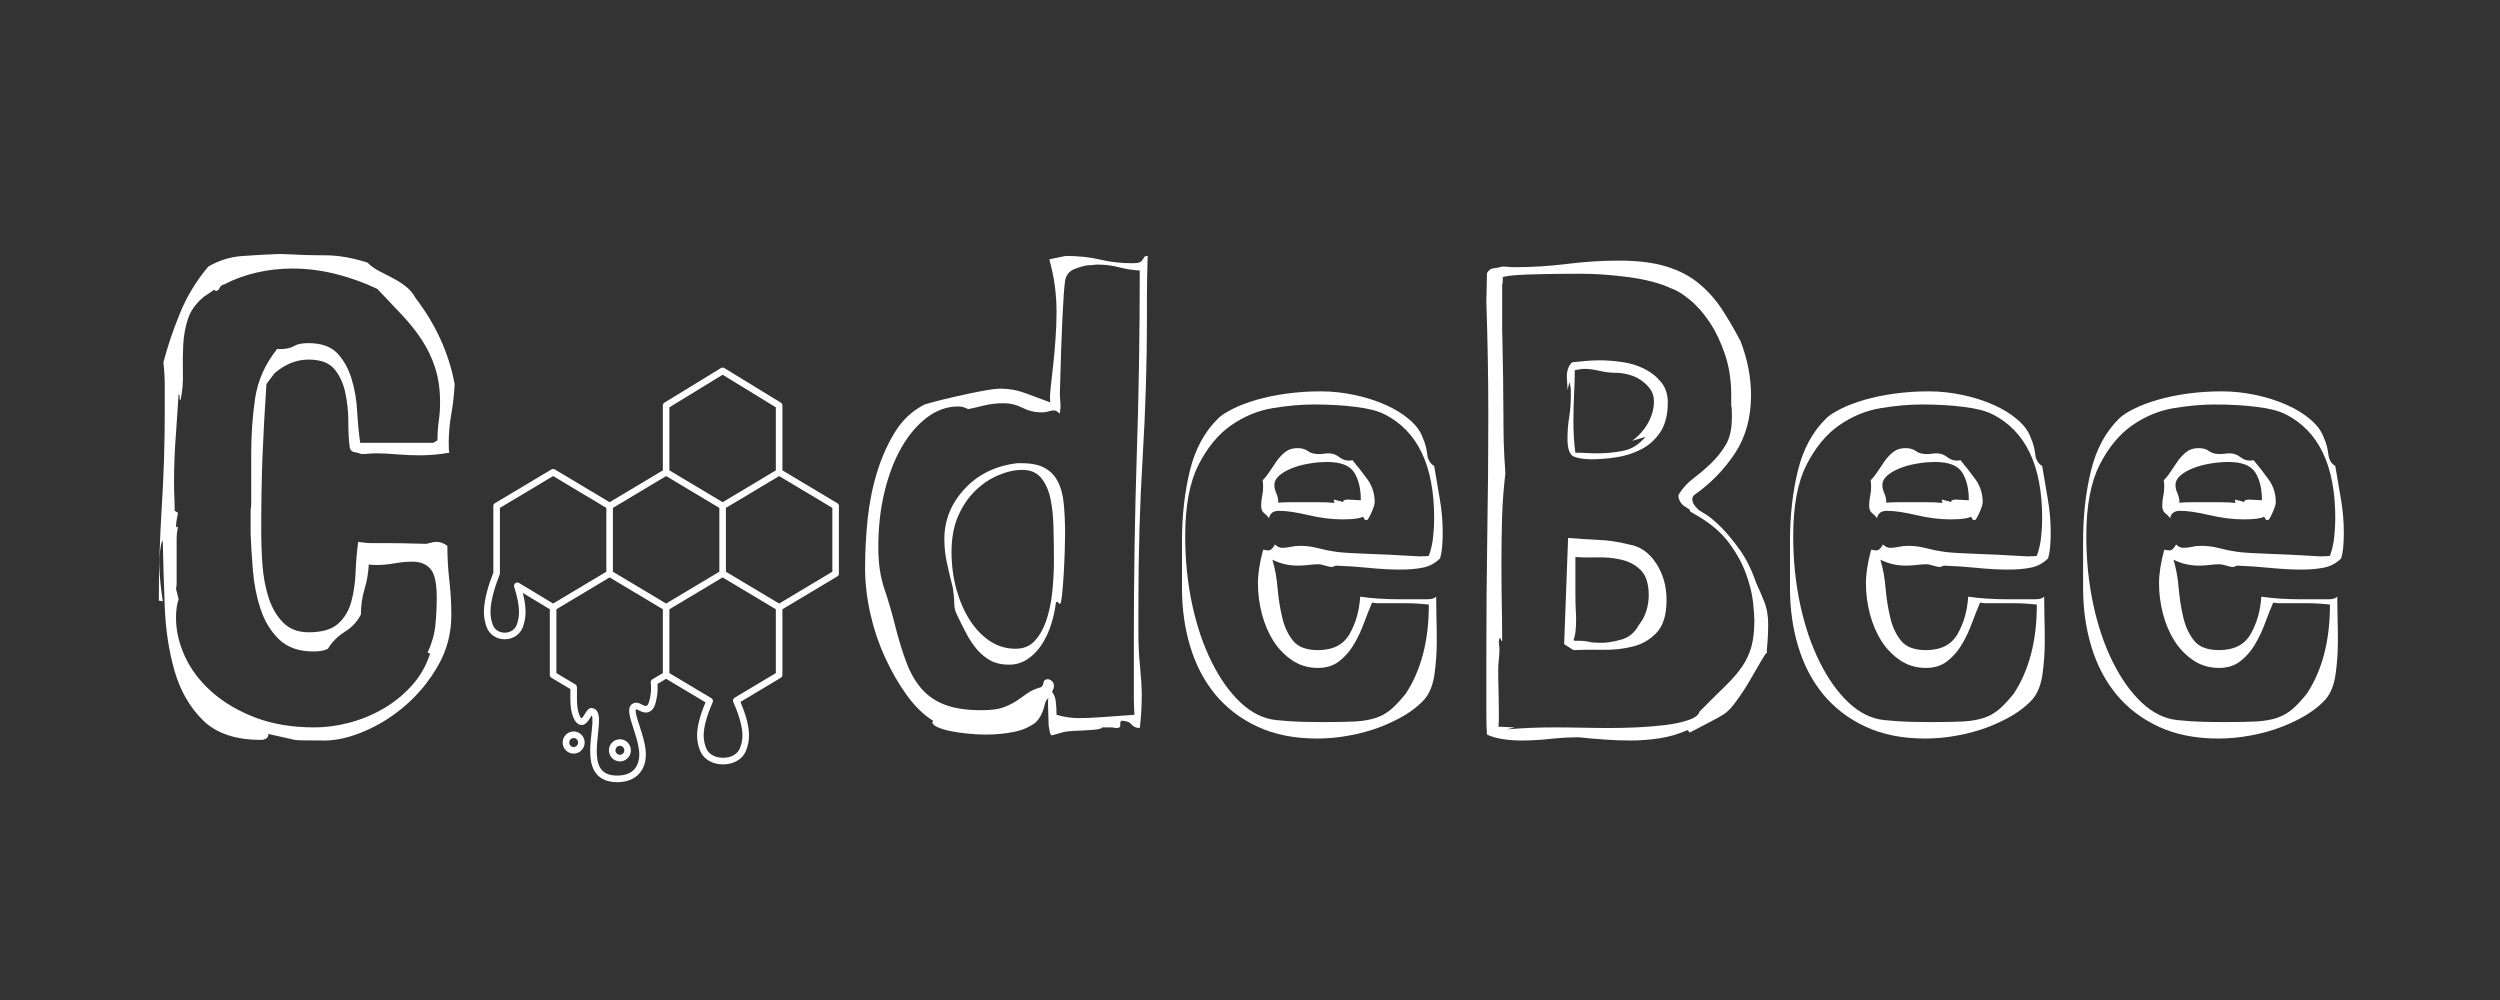 <svg xmlns="http://www.w3.org/2000/svg" xmlns:xlink="http://www.w3.org/1999/xlink" width="500" zoomAndPan="magnify" viewBox="0 0 375 150" height="200" preserveAspectRatio="xMidYMid meet" version="1.0"><rect x="0" y="0" width="375" height="150" fill="#333333" stroke="none"/><defs><g/><clipPath id="3ed92680c0"><path d="M 72.59 55.109 L 125.84 55.109 L 125.84 117.359 L 72.59 117.359 Z M 72.59 55.109 " clip-rule="nonzero"/></clipPath></defs><g fill="#ffffff" fill-opacity="1"><g transform="translate(21.152, 109.5)"><g><path d="M 20 -53.484 C 21.582 -54.867 23.301 -55.562 25.156 -55.562 C 26.938 -55.562 28.223 -55.082 29.016 -54.125 C 29.805 -53.164 30.348 -51.992 30.641 -50.609 C 30.941 -49.223 31.094 -47.785 31.094 -46.297 C 31.094 -44.805 31.16 -43.535 31.297 -42.484 C 31.359 -42.023 31.586 -41.758 31.984 -41.688 C 32.379 -41.625 32.742 -41.523 33.078 -41.391 C 33.41 -41.391 33.754 -41.406 34.109 -41.438 C 34.473 -41.477 34.82 -41.5 35.156 -41.5 C 36.281 -41.5 37.383 -41.445 38.469 -41.344 C 39.562 -41.25 40.672 -41.203 41.797 -41.203 C 42.516 -41.203 43.238 -41.234 43.969 -41.297 C 44.695 -41.359 45.457 -41.457 46.25 -41.594 C 46.188 -41.727 46.156 -42.191 46.156 -42.984 C 46.156 -44.492 46.285 -45.973 46.547 -47.422 C 46.805 -48.879 46.973 -50.367 47.047 -51.891 C 46.18 -56.516 44.234 -60.805 41.203 -64.766 C 40.805 -65.492 40.305 -66.086 39.703 -66.547 C 39.109 -67.016 38.461 -67.426 37.766 -67.781 C 37.078 -68.145 36.406 -68.492 35.75 -68.828 C 35.094 -69.16 34.5 -69.586 33.969 -70.109 C 31.719 -70.836 29.602 -71.203 27.625 -71.203 C 25.645 -71.203 23.398 -71.27 20.891 -71.406 C 18.848 -71.332 16.938 -71.227 15.156 -71.094 C 13.375 -70.969 11.688 -70.441 10.094 -69.516 C 8.312 -67.398 6.91 -65.102 5.891 -62.625 C 4.867 -60.156 4.023 -57.664 3.359 -55.156 C 3.43 -54.5 3.484 -53.875 3.516 -53.281 C 3.547 -52.688 3.562 -52.055 3.562 -51.391 L 3.562 -47.641 C 3.562 -42.879 3.41 -38.125 3.109 -33.375 C 2.816 -28.625 2.672 -23.969 2.672 -19.406 L 3.266 -19.312 C 3.129 -20.238 3.008 -21.176 2.906 -22.125 C 2.812 -23.082 2.766 -24.023 2.766 -24.953 C 2.766 -26.41 2.898 -27.566 3.172 -28.422 L 3.266 -28.219 C 3.328 -25.188 3.426 -21.938 3.562 -18.469 C 3.695 -15 4.191 -11.781 5.047 -8.812 C 5.91 -5.844 7.332 -3.383 9.312 -1.438 C 11.289 0.508 14.195 1.484 18.031 1.484 C 18.289 1.484 18.535 1.414 18.766 1.281 C 18.992 1.156 19.109 0.926 19.109 0.594 L 23.078 1.484 C 23.273 1.547 24.758 1.578 27.531 1.578 C 29.375 1.578 31.398 1.098 33.609 0.141 C 35.828 -0.805 37.895 -2.125 39.812 -3.812 C 41.727 -5.5 43.328 -7.477 44.609 -9.75 C 45.898 -12.031 46.547 -14.523 46.547 -17.234 C 46.547 -18.953 46.445 -20.688 46.25 -22.438 C 46.051 -24.188 45.953 -25.914 45.953 -27.625 C 45.422 -28.02 44.891 -28.219 44.359 -28.219 C 44.098 -28.219 43.852 -28.188 43.625 -28.125 C 43.395 -28.062 43.113 -27.992 42.781 -27.922 C 40.27 -27.992 38.422 -28.031 37.234 -28.031 C 36.047 -28.031 35.203 -28.031 34.703 -28.031 C 34.211 -28.031 33.867 -28.047 33.672 -28.078 C 33.473 -28.109 33.109 -28.156 32.578 -28.219 C 32.379 -26.77 32.25 -25.254 32.188 -23.672 C 32.125 -22.086 31.91 -20.617 31.547 -19.266 C 31.18 -17.91 30.52 -16.801 29.562 -15.938 C 28.602 -15.082 27.133 -14.656 25.156 -14.656 C 23.57 -14.656 22.301 -15.133 21.344 -16.094 C 20.383 -17.051 19.656 -18.285 19.156 -19.797 C 18.664 -21.316 18.352 -22.969 18.219 -24.75 C 18.094 -26.539 18.031 -28.289 18.031 -30 C 18.031 -33.969 18.094 -37.617 18.219 -40.953 C 18.352 -44.285 18.551 -47.93 18.812 -51.891 Z M 16.438 -29.516 C 16.5 -27.859 16.613 -26.004 16.781 -23.953 C 16.945 -21.91 17.328 -19.984 17.922 -18.172 C 18.516 -16.359 19.438 -14.836 20.688 -13.609 C 21.945 -12.391 23.664 -11.781 25.844 -11.781 C 26.832 -11.781 27.562 -11.914 28.031 -12.188 C 28.688 -13.238 29.539 -14.094 30.594 -14.75 C 31.656 -15.414 32.453 -16.273 32.984 -17.328 C 32.984 -18.648 33.16 -19.906 33.516 -21.094 C 33.879 -22.281 34.098 -23.535 34.172 -24.859 C 34.297 -24.785 34.691 -24.75 35.359 -24.75 C 36.211 -24.75 37.102 -24.832 38.031 -25 C 38.957 -25.164 39.848 -25.25 40.703 -25.25 C 41.891 -25.25 42.797 -24.883 43.422 -24.156 C 44.047 -23.438 44.359 -22.02 44.359 -19.906 C 44.359 -18.457 44.289 -17.07 44.156 -15.75 C 44.031 -14.426 43.641 -13.039 42.984 -11.594 L 43.375 -11.484 C 42.781 -9.641 41.852 -8.023 40.594 -6.641 C 39.344 -5.254 37.91 -4.098 36.297 -3.172 C 34.68 -2.242 32.977 -1.547 31.188 -1.078 C 29.406 -0.617 27.691 -0.391 26.047 -0.391 C 22.68 -0.391 19.707 -0.883 17.125 -1.875 C 14.551 -2.863 12.375 -4.148 10.594 -5.734 C 8.812 -7.328 7.473 -9.098 6.578 -11.047 C 5.691 -12.992 5.25 -14.922 5.25 -16.828 C 5.25 -17.953 5.379 -18.879 5.641 -19.609 L 5.25 -21.188 C 5.312 -21.457 5.344 -21.723 5.344 -21.984 C 5.344 -22.242 5.344 -22.508 5.344 -22.781 L 5.344 -28.625 C 5.344 -28.945 5.359 -29.254 5.391 -29.547 C 5.43 -29.848 5.484 -30.164 5.547 -30.5 L 5.344 -30.406 C 5.281 -30.406 5.25 -30.504 5.25 -30.703 C 5.25 -30.961 5.348 -31.586 5.547 -32.578 L 5.047 -32.875 C 5.047 -33.602 5.031 -34.312 5 -35 C 4.969 -35.695 4.953 -36.41 4.953 -37.141 C 4.953 -39.578 5.051 -42.051 5.25 -44.562 L 5.641 -50.406 C 5.773 -50.207 5.828 -50.008 5.797 -49.812 C 5.766 -49.613 5.812 -49.516 5.938 -49.516 C 6.207 -50.766 6.32 -52.098 6.281 -53.516 C 6.25 -54.941 6.266 -56.348 6.328 -57.734 C 6.398 -59.117 6.633 -60.422 7.031 -61.641 C 7.426 -62.867 8.219 -63.977 9.406 -64.969 L 11 -66.047 L 11.188 -65.859 C 11.457 -65.859 11.656 -66.004 11.781 -66.297 C 11.914 -66.598 12.148 -66.781 12.484 -66.844 C 13.992 -67.633 15.625 -68.227 17.375 -68.625 C 19.125 -69.02 20.891 -69.219 22.672 -69.219 C 24.922 -69.219 27.133 -68.938 29.312 -68.375 C 31.488 -67.82 33.535 -67.082 35.453 -66.156 C 36.703 -64.832 37.906 -63.562 39.062 -62.344 C 40.219 -61.125 41.223 -59.867 42.078 -58.578 C 42.941 -57.285 43.617 -55.879 44.109 -54.359 C 44.609 -52.848 44.859 -51.102 44.859 -49.125 C 44.859 -48.133 44.789 -47.191 44.656 -46.297 C 44.531 -45.398 44.469 -44.457 44.469 -43.469 L 43.875 -43.078 L 32.875 -43.078 C 32.676 -44.461 32.523 -46.031 32.422 -47.781 C 32.328 -49.531 32.047 -51.164 31.578 -52.688 C 31.117 -54.207 30.41 -55.477 29.453 -56.5 C 28.504 -57.52 27.039 -58.031 25.062 -58.031 C 24.133 -58.031 23.422 -57.879 22.922 -57.578 C 22.43 -57.285 21.754 -57.141 20.891 -57.141 L 20.406 -57.141 C 18.625 -54.898 17.531 -52.457 17.125 -49.812 C 16.727 -47.164 16.531 -44.359 16.531 -41.391 L 16.531 -35.062 C 16.531 -34.727 16.531 -34.379 16.531 -34.016 C 16.531 -33.648 16.5 -33.305 16.438 -32.984 Z M 16.438 -29.516 "/></g></g></g><g fill="#ffffff" fill-opacity="1"><g transform="translate(69.469, 109.5)"><g/></g></g><g fill="#ffffff" fill-opacity="1"><g transform="translate(89.273, 109.5)"><g/></g></g><g fill="#ffffff" fill-opacity="1"><g transform="translate(109.078, 109.5)"><g/></g></g><g fill="#ffffff" fill-opacity="1"><g transform="translate(128.871, 109.5)"><g><path d="M 43.281 -71.109 C 43.008 -71.109 42.844 -71.055 42.781 -70.953 C 42.719 -70.859 42.633 -70.727 42.531 -70.562 C 42.438 -70.395 42.289 -70.258 42.094 -70.156 C 41.895 -70.062 41.531 -70.016 41 -70.016 C 39.281 -70.016 37.66 -70.195 36.141 -70.562 C 34.629 -70.926 32.914 -71.109 31 -71.109 L 28.516 -70.609 C 29.242 -68.098 29.609 -65.457 29.609 -62.688 C 29.609 -61.363 29.555 -60.008 29.453 -58.625 C 29.359 -57.238 29.242 -55.953 29.109 -54.766 C 28.984 -53.578 28.867 -52.551 28.766 -51.688 C 28.672 -50.832 28.625 -50.238 28.625 -49.906 C 28.625 -49.445 28.656 -49.188 28.719 -49.125 C 27.469 -49.582 26.227 -50.039 25 -50.5 C 23.781 -50.969 22.508 -51.203 21.188 -51.203 C 20.594 -51.203 19.664 -51.082 18.406 -50.844 C 17.156 -50.613 15.883 -50.348 14.594 -50.047 C 13.312 -49.754 12.176 -49.477 11.188 -49.219 C 10.195 -48.957 9.672 -48.789 9.609 -48.719 C 7.891 -47.801 6.484 -46.469 5.391 -44.719 C 4.305 -42.969 3.414 -40.984 2.719 -38.766 C 2.031 -36.555 1.551 -34.195 1.281 -31.688 C 1.02 -29.176 0.891 -26.734 0.891 -24.359 C 0.891 -22.117 1.148 -19.828 1.672 -17.484 C 2.203 -15.141 2.945 -12.926 3.906 -10.844 C 4.863 -8.758 5.953 -6.875 7.172 -5.188 C 8.398 -3.508 9.707 -2.242 11.094 -1.391 C 11.031 -1.316 11 -1.219 11 -1.094 C 11 -0.895 11.242 -0.676 11.734 -0.438 C 12.234 -0.207 12.859 -0.016 13.609 0.141 C 14.367 0.305 15.227 0.438 16.188 0.531 C 17.145 0.633 18.086 0.688 19.016 0.688 C 20.461 0.688 21.848 0.555 23.172 0.297 C 24.492 0.035 25.617 -0.457 26.547 -1.188 C 26.941 -1.645 27.219 -2.055 27.375 -2.422 C 27.539 -2.785 27.656 -3.098 27.719 -3.359 C 27.789 -3.629 27.859 -3.879 27.922 -4.109 C 27.992 -4.336 28.16 -4.586 28.422 -4.859 C 28.359 -4.785 28.328 -4.488 28.328 -3.969 L 28.422 -0.688 C 28.484 -0.289 28.547 0.051 28.609 0.344 C 28.68 0.645 28.785 0.797 28.922 0.797 C 28.984 0.797 29.578 0.629 30.703 0.297 C 30.961 0.234 31.422 0.18 32.078 0.141 C 32.742 0.109 33.391 0.078 34.016 0.047 C 34.641 0.016 35.195 -0.031 35.688 -0.094 C 36.188 -0.164 36.438 -0.266 36.438 -0.391 L 37.828 -0.391 C 37.961 -0.391 38.094 -0.375 38.219 -0.344 C 38.352 -0.312 38.488 -0.297 38.625 -0.297 C 39.02 -0.297 39.203 -0.441 39.172 -0.734 C 39.141 -1.035 39.188 -1.254 39.312 -1.391 C 40.039 -1.391 40.551 -1.207 40.844 -0.844 C 41.145 -0.477 41.562 -0.297 42.094 -0.297 C 42.289 -1.879 42.391 -3.531 42.391 -5.25 C 42.391 -6.375 42.305 -7.773 42.141 -9.453 C 41.973 -11.141 41.891 -12.773 41.891 -14.359 L 41.891 -19.016 C 41.891 -26.609 42.102 -33.922 42.531 -40.953 C 42.957 -47.984 43.172 -55 43.172 -62 C 43.172 -62.719 43.172 -63.836 43.172 -65.359 C 43.172 -66.879 43.207 -68.797 43.281 -71.109 Z M 41.297 -2.281 C 39.242 -2.145 37.57 -2.023 36.281 -1.922 C 35 -1.828 33.898 -1.781 32.984 -1.781 C 31.859 -1.781 30.734 -1.945 29.609 -2.281 C 29.609 -3 29.57 -3.656 29.5 -4.25 C 29.438 -4.852 29.242 -5.352 28.922 -5.75 C 29.117 -6.008 29.219 -6.305 29.219 -6.641 C 29.219 -7.098 28.953 -7.426 28.422 -7.625 C 27.961 -7.625 27.711 -7.473 27.672 -7.172 C 27.641 -6.879 27.523 -6.633 27.328 -6.438 C 26.41 -6.176 25.688 -5.848 25.156 -5.453 C 24.625 -5.055 24.078 -4.676 23.516 -4.312 C 22.953 -3.945 22.289 -3.629 21.531 -3.359 C 20.781 -3.098 19.711 -2.969 18.328 -2.969 C 16.141 -2.969 14.336 -3.234 12.922 -3.766 C 11.504 -4.297 10.332 -5.086 9.406 -6.141 C 8.477 -7.191 7.719 -8.492 7.125 -10.047 C 6.531 -11.598 5.973 -13.398 5.453 -15.453 C 4.922 -17.566 4.359 -19.492 3.766 -21.234 C 3.172 -22.984 2.875 -25.051 2.875 -27.438 C 2.875 -30.406 3.188 -33.176 3.812 -35.75 C 4.438 -38.32 5.289 -40.547 6.375 -42.422 C 7.469 -44.305 8.738 -45.797 10.188 -46.891 C 11.645 -47.984 13.203 -48.531 14.859 -48.531 C 15.379 -48.531 15.875 -48.395 16.344 -48.125 C 17 -48.258 17.789 -48.441 18.719 -48.672 C 19.645 -48.898 20.633 -49.016 21.688 -49.016 C 22.676 -49.016 23.613 -48.785 24.5 -48.328 C 25.395 -47.867 26.336 -47.641 27.328 -47.641 C 27.723 -47.641 28.066 -47.688 28.359 -47.781 C 28.66 -47.883 28.945 -47.938 29.219 -47.938 C 29.477 -47.938 29.773 -47.77 30.109 -47.438 C 30.109 -47.57 30.125 -47.738 30.156 -47.938 C 30.188 -48.133 30.203 -48.332 30.203 -48.531 C 30.203 -48.852 30.188 -49.18 30.156 -49.516 C 30.125 -49.848 30.109 -50.176 30.109 -50.5 C 30.234 -55.32 30.363 -59.133 30.5 -61.938 C 30.633 -64.75 30.766 -66.551 30.891 -67.344 C 31.023 -68.27 31.555 -68.895 32.484 -69.219 C 33.41 -69.551 34.07 -69.719 34.469 -69.719 L 34.562 -69.719 C 34.758 -69.719 34.957 -69.734 35.156 -69.766 C 35.352 -69.797 35.551 -69.812 35.75 -69.812 C 36.875 -69.812 37.93 -69.68 38.922 -69.422 C 39.91 -69.16 40.969 -68.992 42.094 -68.922 C 42.094 -59.422 41.941 -50.16 41.641 -41.141 C 41.348 -32.129 41.203 -22.875 41.203 -13.375 L 41.203 -7.828 C 41.203 -6.898 41.203 -5.973 41.203 -5.047 C 41.203 -4.129 41.234 -3.207 41.297 -2.281 Z M 23.672 -40.016 C 20.43 -39.617 17.805 -38.328 15.797 -36.141 C 13.785 -33.961 12.781 -31.457 12.781 -28.625 C 12.781 -27.438 12.91 -26.242 13.172 -25.047 C 13.43 -23.859 13.727 -22.609 14.062 -21.297 C 14.195 -20.367 14.266 -19.594 14.266 -18.969 C 14.266 -18.344 14.426 -17.727 14.75 -17.125 C 15.219 -16.133 15.68 -15.211 16.141 -14.359 C 16.598 -13.504 17.125 -12.727 17.719 -12.031 C 18.32 -11.344 19 -10.797 19.75 -10.391 C 20.508 -9.992 21.422 -9.797 22.484 -9.797 C 23.473 -9.797 24.379 -10.062 25.203 -10.594 C 26.023 -11.125 26.734 -11.832 27.328 -12.719 C 27.922 -13.613 28.398 -14.617 28.766 -15.734 C 29.129 -16.859 29.379 -17.984 29.516 -19.109 C 29.516 -19.18 29.578 -19.219 29.703 -19.219 C 29.773 -19.219 29.844 -19.164 29.906 -19.062 C 29.969 -18.969 30.035 -18.922 30.109 -18.922 C 30.234 -18.922 30.344 -19.379 30.438 -20.297 C 30.539 -21.223 30.625 -22.281 30.688 -23.469 C 30.758 -24.656 30.812 -25.828 30.844 -26.984 C 30.875 -28.141 30.891 -28.984 30.891 -29.516 C 30.891 -31.16 30.82 -32.645 30.688 -33.969 C 30.562 -35.289 30.266 -36.395 29.797 -37.281 C 29.336 -38.176 28.68 -38.852 27.828 -39.312 C 26.973 -39.781 25.848 -40.016 24.453 -40.016 Z M 29.219 -25.453 C 29.219 -23.867 29.133 -22.285 28.969 -20.703 C 28.801 -19.117 28.504 -17.695 28.078 -16.438 C 27.648 -15.188 27.07 -14.164 26.344 -13.375 C 25.613 -12.582 24.656 -12.188 23.469 -12.188 C 22.082 -12.188 20.812 -12.562 19.656 -13.312 C 18.5 -14.07 17.488 -15.113 16.625 -16.438 C 15.77 -17.758 15.094 -19.312 14.594 -21.094 C 14.102 -22.875 13.859 -24.754 13.859 -26.734 C 13.859 -28.785 14.188 -30.566 14.844 -32.078 C 15.508 -33.598 16.367 -34.867 17.422 -35.891 C 18.484 -36.922 19.641 -37.695 20.891 -38.219 C 22.148 -38.75 23.336 -39.016 24.453 -39.016 C 25.711 -39.016 26.672 -38.602 27.328 -37.781 C 27.992 -36.957 28.457 -35.898 28.719 -34.609 C 28.977 -33.328 29.125 -31.875 29.156 -30.25 C 29.195 -28.633 29.219 -27.035 29.219 -25.453 Z M 29.219 -25.453 "/></g></g></g><g fill="#ffffff" fill-opacity="1"><g transform="translate(174.719, 109.5)"><g><path d="M 25.656 -24.656 C 27.363 -24.594 29.039 -24.477 30.688 -24.312 C 32.344 -24.145 33.898 -24.062 35.359 -24.062 C 36.609 -24.062 37.727 -24.16 38.719 -24.359 C 39.707 -24.555 40.566 -25.02 41.297 -25.75 C 41.555 -26.602 41.688 -27.891 41.688 -29.609 C 41.688 -31.328 41.535 -33.039 41.234 -34.75 C 40.941 -36.469 40.664 -38.086 40.406 -39.609 C 39.812 -39.941 39.461 -40.535 39.359 -41.391 C 39.266 -42.254 39.051 -43.047 38.719 -43.766 C 38.383 -44.754 37.723 -45.676 36.734 -46.531 C 35.742 -47.395 34.539 -48.141 33.125 -48.766 C 31.707 -49.398 30.156 -49.895 28.469 -50.25 C 26.789 -50.613 25.094 -50.797 23.375 -50.797 C 21.594 -50.797 19.875 -50.68 18.219 -50.453 C 16.57 -50.223 15.07 -49.91 13.719 -49.516 C 12.363 -49.117 11.191 -48.672 10.203 -48.172 C 9.211 -47.68 8.484 -47.207 8.016 -46.75 C 5.973 -44.758 4.555 -42.145 3.766 -38.906 C 2.973 -35.676 2.578 -32.148 2.578 -28.328 L 2.578 -21.297 C 2.578 -18.191 2.988 -15.27 3.812 -12.531 C 4.633 -9.789 5.883 -7.395 7.562 -5.344 C 9.25 -3.301 11.363 -1.688 13.906 -0.5 C 16.457 0.688 19.445 1.281 22.875 1.281 C 24.457 1.281 26.055 1.129 27.672 0.828 C 29.297 0.535 30.832 0.113 32.281 -0.438 C 33.738 -1 35.023 -1.625 36.141 -2.312 C 37.266 -3.008 38.191 -3.758 38.922 -4.562 C 39.711 -5.477 40.223 -6.742 40.453 -8.359 C 40.68 -9.984 40.797 -11.656 40.797 -13.375 C 40.797 -14.488 40.781 -15.625 40.75 -16.781 C 40.719 -17.938 40.703 -19.008 40.703 -20 C 40.441 -19.738 40.016 -19.609 39.422 -19.609 C 39.086 -19.609 38.539 -19.609 37.781 -19.609 C 37.02 -19.609 36.16 -19.609 35.203 -19.609 C 34.242 -19.609 33.234 -19.641 32.172 -19.703 C 31.117 -19.773 30.164 -19.875 29.312 -20 C 29.176 -17.883 28.645 -16.02 27.719 -14.406 C 26.801 -12.789 25.219 -11.984 22.969 -11.984 C 21.258 -11.984 20.023 -12.441 19.266 -13.359 C 18.504 -14.285 17.957 -15.441 17.625 -16.828 C 17.289 -18.223 17.055 -19.691 16.922 -21.234 C 16.797 -22.785 16.535 -24.223 16.141 -25.547 C 16.797 -25.223 17.438 -24.992 18.062 -24.859 C 18.695 -24.723 19.312 -24.656 19.906 -24.656 C 20.438 -24.656 20.961 -24.688 21.484 -24.75 C 22.016 -24.82 22.508 -24.859 22.969 -24.859 C 23.301 -24.859 23.664 -24.789 24.062 -24.656 C 24.457 -24.52 24.82 -24.453 25.156 -24.453 Z M 16.531 -27.828 C 16.207 -27.234 15.879 -26.938 15.547 -26.938 C 15.41 -26.938 15.273 -26.953 15.141 -26.984 C 15.016 -27.016 14.883 -27.031 14.75 -27.031 C 14.227 -25.113 13.969 -23.43 13.969 -21.984 C 13.969 -20.461 14.164 -18.941 14.562 -17.422 C 14.957 -15.91 15.531 -14.562 16.281 -13.375 C 17.039 -12.188 17.984 -11.211 19.109 -10.453 C 20.234 -9.691 21.52 -9.312 22.969 -9.312 C 24.227 -9.312 25.285 -9.641 26.141 -10.297 C 27.004 -10.961 27.734 -11.789 28.328 -12.781 C 28.922 -13.77 29.43 -14.844 29.859 -16 C 30.285 -17.156 30.695 -18.191 31.094 -19.109 C 31.426 -19.047 31.707 -19.016 31.938 -19.016 C 32.164 -19.016 32.414 -19.016 32.688 -19.016 L 36.25 -19.016 C 36.77 -19.016 37.297 -19 37.828 -18.969 C 38.359 -18.938 38.953 -18.883 39.609 -18.812 C 39.609 -13.406 38.453 -8.953 36.141 -5.453 C 35.348 -4.461 34.625 -3.688 33.969 -3.125 C 33.312 -2.562 32.551 -2.129 31.688 -1.828 C 30.832 -1.535 29.789 -1.352 28.562 -1.281 C 27.344 -1.219 25.773 -1.188 23.859 -1.188 C 22.742 -1.188 21.609 -1.203 20.453 -1.234 C 19.297 -1.266 18.055 -1.348 16.734 -1.484 C 14.816 -1.68 13.031 -2.555 11.375 -4.109 C 9.727 -5.66 8.281 -7.691 7.031 -10.203 C 5.781 -12.711 4.805 -15.582 4.109 -18.812 C 3.41 -22.051 3.062 -25.484 3.062 -29.109 C 3.062 -33.598 3.723 -37.145 5.047 -39.75 C 6.367 -42.363 8.004 -44.348 9.953 -45.703 C 11.898 -47.055 13.977 -47.914 16.188 -48.281 C 18.406 -48.645 20.438 -48.828 22.281 -48.828 C 24.594 -48.828 26.703 -48.707 28.609 -48.469 C 30.523 -48.238 31.984 -47.863 32.984 -47.344 C 37.93 -44.832 40.406 -39.645 40.406 -31.781 C 40.406 -30.863 40.352 -29.926 40.25 -28.969 C 40.156 -28.008 39.941 -27.066 39.609 -26.141 C 39.41 -26.078 38.914 -26.047 38.125 -26.047 C 34.895 -26.242 32.238 -26.375 30.156 -26.438 C 28.07 -26.508 26.57 -26.609 25.656 -26.734 C 24.727 -26.867 23.832 -27.051 22.969 -27.281 C 22.113 -27.508 21.223 -27.625 20.297 -27.625 C 19.773 -27.625 19.297 -27.57 18.859 -27.469 C 18.43 -27.375 18.02 -27.328 17.625 -27.328 C 17.227 -27.328 16.863 -27.492 16.531 -27.828 Z M 29.703 -31.984 C 29.836 -31.848 29.922 -31.727 29.953 -31.625 C 29.984 -31.531 30.098 -31.484 30.297 -31.484 C 30.43 -31.484 30.66 -31.848 30.984 -32.578 C 31.316 -33.305 31.484 -33.836 31.484 -34.172 C 31.484 -35.484 31.102 -36.648 30.344 -37.672 C 29.594 -38.703 28.852 -39.645 28.125 -40.5 C 28.062 -40.438 27.895 -40.406 27.625 -40.406 C 27.102 -40.406 26.609 -40.586 26.141 -40.953 C 25.68 -41.316 25.156 -41.5 24.562 -41.5 C 24.289 -41.5 24.039 -41.477 23.812 -41.438 C 23.582 -41.406 23.336 -41.391 23.078 -41.391 C 22.41 -41.391 21.879 -41.535 21.484 -41.828 C 21.086 -42.129 20.562 -42.281 19.906 -42.281 C 19.176 -42.281 18.578 -42.098 18.109 -41.734 C 17.648 -41.379 17.223 -40.938 16.828 -40.406 L 15.75 -38.812 C 15.414 -38.289 15.051 -37.832 14.656 -37.438 C 14.719 -37.363 14.75 -37.031 14.75 -36.438 C 14.75 -35.977 14.695 -35.516 14.594 -35.047 C 14.5 -34.586 14.453 -34.129 14.453 -33.672 C 14.453 -33.141 14.598 -32.758 14.891 -32.531 C 15.191 -32.301 15.441 -32.051 15.641 -31.781 C 15.773 -32.508 16.27 -32.875 17.125 -32.875 C 18.25 -32.875 19.719 -32.66 21.531 -32.234 C 23.352 -31.805 25.055 -31.594 26.641 -31.594 C 28.223 -31.594 29.242 -31.723 29.703 -31.984 Z M 17.031 -34.062 C 17.031 -34.594 16.93 -35.07 16.734 -35.5 C 16.535 -35.926 16.438 -36.336 16.438 -36.734 C 16.438 -37.266 16.68 -37.742 17.172 -38.172 C 17.672 -38.598 18.301 -38.961 19.062 -39.266 C 19.82 -39.566 20.66 -39.797 21.578 -39.953 C 22.504 -40.117 23.43 -40.203 24.359 -40.203 C 26.41 -40.203 27.766 -39.672 28.422 -38.609 C 29.078 -37.555 29.406 -36.176 29.406 -34.469 C 29.082 -34.469 28.738 -34.484 28.375 -34.516 C 28.008 -34.547 27.695 -34.562 27.438 -34.562 C 26.969 -34.562 26.734 -34.43 26.734 -34.172 C 26.672 -34.234 26.211 -34.363 25.359 -34.562 L 25.359 -34.359 C 25.359 -34.297 25.391 -34.266 25.453 -34.266 C 25.453 -34.203 25.422 -34.133 25.359 -34.062 C 24.828 -34.133 24.016 -34.172 22.922 -34.172 C 21.836 -34.172 20.602 -34.172 19.219 -34.172 C 17.895 -34.172 17.164 -34.133 17.031 -34.062 Z M 17.031 -34.062 "/></g></g></g><g fill="#ffffff" fill-opacity="1"><g transform="translate(218.685, 109.5)"><g><path d="M 44.766 -21.984 C 44.098 -23.961 43.27 -25.645 42.281 -27.031 C 41.289 -28.414 40.348 -29.551 39.453 -30.438 C 38.566 -31.332 37.789 -31.977 37.125 -32.375 C 36.469 -32.781 36.141 -32.984 36.141 -32.984 L 35.844 -33.281 C 35.383 -33.738 35.156 -34.195 35.156 -34.656 C 35.156 -34.852 35.254 -35.051 35.453 -35.25 C 37.898 -36.969 39.93 -39.047 41.547 -41.484 C 43.16 -43.93 43.969 -46.836 43.969 -50.203 C 43.969 -52.91 43.441 -55.617 42.391 -58.328 C 41.461 -60.109 40.52 -61.723 39.562 -63.172 C 38.602 -64.629 37.461 -65.898 36.141 -66.984 C 34.828 -68.078 33.211 -68.922 31.297 -69.516 C 29.379 -70.109 27 -70.406 24.156 -70.406 C 21.582 -70.406 18.973 -70.238 16.328 -69.906 C 13.691 -69.582 11.086 -69.422 8.516 -69.422 C 8.18 -69.422 7.863 -69.438 7.562 -69.469 C 7.27 -69.5 6.961 -69.516 6.641 -69.516 C 6.242 -69.391 5.828 -69.305 5.391 -69.266 C 4.961 -69.234 4.617 -68.988 4.359 -68.531 L 4.266 -64.172 C 4.461 -58.492 4.562 -52.816 4.562 -47.141 C 4.562 -41.129 4.508 -35.117 4.406 -29.109 C 4.312 -23.109 4.266 -17.102 4.266 -11.094 L 4.266 -5.156 C 4.266 -4.164 4.266 -3.172 4.266 -2.172 C 4.266 -1.18 4.297 -0.227 4.359 0.688 C 5.086 1.02 5.895 1.25 6.781 1.375 C 7.676 1.508 8.582 1.578 9.5 1.578 C 10.957 1.578 12.426 1.492 13.906 1.328 C 15.395 1.172 16.801 1.094 18.125 1.094 C 19.312 1.219 20.562 1.328 21.875 1.422 C 23.195 1.523 24.52 1.578 25.844 1.578 C 27.363 1.578 28.848 1.461 30.297 1.234 C 31.754 1.004 33.145 0.594 34.469 0 L 34.766 0.391 C 35.879 -0.203 36.883 -0.727 37.781 -1.188 C 38.676 -1.645 39.383 -2.039 39.906 -2.375 C 40.438 -2.707 41.062 -3.367 41.781 -4.359 C 42.508 -5.348 43.188 -6.383 43.812 -7.469 C 44.445 -8.562 44.992 -9.504 45.453 -10.297 C 45.922 -11.086 46.156 -11.453 46.156 -11.391 L 46.344 -11.594 L 46.344 -12.078 C 46.414 -12.805 46.469 -13.484 46.5 -14.109 C 46.531 -14.734 46.547 -15.312 46.547 -15.844 C 46.547 -17.164 46.328 -18.352 45.891 -19.406 C 45.461 -20.469 45.117 -21.258 44.859 -21.781 L 44.859 -21.891 Z M 34.859 -32.984 C 34.797 -32.984 34.766 -32.945 34.766 -32.875 C 34.766 -32.812 35.125 -32.582 35.844 -32.188 C 37.895 -31 39.5 -29.629 40.656 -28.078 C 41.812 -26.523 42.664 -24.973 43.219 -23.422 C 43.781 -21.867 44.129 -20.461 44.266 -19.203 C 44.398 -17.953 44.469 -17.031 44.469 -16.438 C 44.469 -14.852 44.316 -13.531 44.016 -12.469 C 43.723 -11.414 43.258 -10.426 42.625 -9.5 C 42 -8.582 41.156 -7.609 40.094 -6.578 C 39.039 -5.555 37.758 -4.285 36.25 -2.766 C 36.113 -2.242 35.551 -1.816 34.562 -1.484 C 33.57 -1.148 32.398 -0.898 31.047 -0.734 C 29.691 -0.578 28.27 -0.461 26.781 -0.391 C 25.301 -0.328 24.031 -0.297 22.969 -0.297 C 21.52 -0.297 20.082 -0.312 18.656 -0.344 C 17.238 -0.375 15.805 -0.391 14.359 -0.391 C 11.922 -0.391 9.578 -0.289 7.328 -0.094 L 8.516 -0.391 L 6.047 -0.5 C 6.109 -0.625 6.141 -0.984 6.141 -1.578 L 6.141 -3.062 C 6.141 -3.988 6.125 -4.961 6.094 -5.984 C 6.062 -7.016 6.047 -7.988 6.047 -8.906 C 6.047 -9.5 6.078 -10.062 6.141 -10.594 C 6.203 -11.125 6.234 -11.617 6.234 -12.078 C 6.234 -12.273 6.219 -12.473 6.188 -12.672 C 6.156 -12.867 6.141 -13.035 6.141 -13.172 C 6.141 -13.504 6.207 -13.734 6.344 -13.859 C 6.469 -13.461 6.531 -13.301 6.531 -13.375 L 6.641 -13.375 C 6.641 -15.281 6.617 -17.207 6.578 -19.156 C 6.547 -21.102 6.531 -23.07 6.531 -25.062 C 6.531 -27.363 6.562 -29.633 6.625 -31.875 C 6.695 -34.125 6.863 -36.336 7.125 -38.516 C 7 -40.234 6.914 -41.785 6.875 -43.172 C 6.844 -44.555 6.828 -46.023 6.828 -47.578 C 6.828 -49.129 6.812 -50.895 6.781 -52.875 C 6.75 -54.863 6.703 -57.312 6.641 -60.219 L 6.641 -66.844 C 6.703 -66.906 6.734 -67.141 6.734 -67.547 L 6.734 -67.938 C 6.734 -67.938 6.863 -67.969 7.125 -68.031 C 7.395 -68.102 7.941 -68.172 8.766 -68.234 C 9.586 -68.297 10.773 -68.344 12.328 -68.375 C 13.879 -68.414 15.941 -68.438 18.516 -68.438 C 20.629 -68.438 22.973 -68.27 25.547 -67.938 C 28.117 -67.602 30.266 -67.039 31.984 -66.25 C 32.773 -65.988 33.695 -65.426 34.75 -64.562 C 35.812 -63.707 36.805 -62.586 37.734 -61.203 C 38.66 -59.816 39.438 -58.195 40.062 -56.344 C 40.688 -54.5 41 -52.453 41 -50.203 L 41 -48.625 C 41.062 -48.488 41.094 -48.16 41.094 -47.641 L 41.094 -46.844 C 41.094 -45.125 40.781 -43.754 40.156 -42.734 C 39.531 -41.711 38.801 -40.801 37.969 -40 C 37.145 -39.207 36.27 -38.461 35.344 -37.766 C 34.426 -37.078 33.672 -36.238 33.078 -35.25 C 33.078 -34.457 33.473 -33.832 34.266 -33.375 Z M 25.656 -27.828 C 24.133 -28.223 22.613 -28.453 21.094 -28.516 C 19.57 -28.586 18.051 -28.688 16.531 -28.812 L 15.938 -12.875 L 17.328 -11.984 C 18.648 -12.047 20.117 -12.062 21.734 -12.031 C 23.348 -12 24.863 -12.164 26.281 -12.531 C 27.707 -12.895 28.898 -13.602 29.859 -14.656 C 30.816 -15.707 31.297 -17.328 31.297 -19.516 C 31.297 -21.617 30.766 -23.461 29.703 -25.047 C 28.648 -26.641 27.301 -27.566 25.656 -27.828 Z M 17.125 -55.156 C 16.602 -54.633 16.344 -53.941 16.344 -53.078 C 16.344 -52.742 16.359 -52.395 16.391 -52.031 C 16.422 -51.676 16.438 -51.332 16.438 -51 L 16.734 -52.188 C 16.867 -51.656 16.938 -51.289 16.938 -51.094 L 16.938 -50.109 C 16.938 -48.984 16.852 -47.91 16.688 -46.891 C 16.52 -45.867 16.438 -44.797 16.438 -43.672 C 16.438 -42.148 16.766 -41.258 17.422 -41 C 18.086 -40.738 18.984 -40.609 20.109 -40.609 C 21.223 -40.609 22.441 -40.707 23.766 -40.906 C 25.086 -41.102 26.328 -41.5 27.484 -42.094 C 28.641 -42.688 29.594 -43.539 30.344 -44.656 C 31.102 -45.781 31.484 -47.27 31.484 -49.125 C 31.484 -50.375 31.133 -51.41 30.438 -52.234 C 29.75 -53.066 28.895 -53.727 27.875 -54.219 C 26.852 -54.719 25.75 -55.047 24.562 -55.203 C 23.375 -55.367 22.316 -55.453 21.391 -55.453 C 20.66 -55.453 19.93 -55.422 19.203 -55.359 C 18.484 -55.297 17.789 -55.227 17.125 -55.156 Z M 28.125 -43.969 C 27.195 -42.844 26.102 -42.148 24.844 -41.891 C 23.594 -41.629 22.273 -41.5 20.891 -41.5 C 20.367 -41.5 19.828 -41.516 19.266 -41.547 C 18.703 -41.578 18.156 -41.594 17.625 -41.594 C 17.426 -42.977 17.328 -44.531 17.328 -46.25 C 17.328 -47.57 17.359 -48.891 17.422 -50.203 C 17.492 -51.523 17.531 -52.781 17.531 -53.969 C 17.863 -54.039 18.145 -54.094 18.375 -54.125 C 18.602 -54.156 18.785 -54.172 18.922 -54.172 C 19.641 -54.172 20.41 -54.07 21.234 -53.875 C 22.066 -53.676 22.91 -53.578 23.766 -53.578 C 24.297 -53.578 24.891 -53.492 25.547 -53.328 C 26.211 -53.16 26.82 -52.895 27.375 -52.531 C 27.938 -52.164 28.414 -51.719 28.812 -51.188 C 29.207 -50.664 29.406 -50.039 29.406 -49.312 C 29.406 -48.195 29.109 -47.109 28.516 -46.047 C 27.922 -44.992 27.129 -44.102 26.141 -43.375 Z M 27.141 -15.75 C 26.547 -14.625 25.672 -13.895 24.516 -13.562 C 23.359 -13.238 22.348 -13.078 21.484 -13.078 C 20.691 -13.078 20.098 -13.125 19.703 -13.219 C 19.305 -13.32 18.91 -13.375 18.516 -13.375 L 17.828 -13.375 C 17.555 -13.375 17.391 -13.406 17.328 -13.469 C 17.598 -14.062 17.734 -15.117 17.734 -16.641 C 17.734 -17.035 17.711 -17.531 17.672 -18.125 C 17.641 -18.719 17.625 -19.441 17.625 -20.297 L 17.625 -25.953 C 18.551 -25.879 19.641 -25.859 20.891 -25.891 C 22.148 -25.93 23.359 -25.816 24.516 -25.547 C 25.672 -25.285 26.645 -24.758 27.438 -23.969 C 28.227 -23.176 28.625 -21.922 28.625 -20.203 C 28.625 -19.41 28.504 -18.633 28.266 -17.875 C 28.035 -17.113 27.66 -16.406 27.141 -15.75 Z M 27.141 -15.75 "/></g></g></g><g fill="#ffffff" fill-opacity="1"><g transform="translate(265.919, 109.5)"><g><path d="M 25.656 -24.656 C 27.363 -24.594 29.039 -24.477 30.688 -24.312 C 32.344 -24.145 33.898 -24.062 35.359 -24.062 C 36.609 -24.062 37.727 -24.16 38.719 -24.359 C 39.707 -24.555 40.566 -25.02 41.297 -25.75 C 41.555 -26.602 41.688 -27.891 41.688 -29.609 C 41.688 -31.328 41.535 -33.039 41.234 -34.75 C 40.941 -36.469 40.664 -38.086 40.406 -39.609 C 39.812 -39.941 39.461 -40.535 39.359 -41.391 C 39.266 -42.254 39.051 -43.047 38.719 -43.766 C 38.383 -44.754 37.723 -45.676 36.734 -46.531 C 35.742 -47.395 34.539 -48.141 33.125 -48.766 C 31.707 -49.398 30.156 -49.895 28.469 -50.25 C 26.789 -50.613 25.094 -50.797 23.375 -50.797 C 21.594 -50.797 19.875 -50.68 18.219 -50.453 C 16.57 -50.223 15.07 -49.91 13.719 -49.516 C 12.363 -49.117 11.191 -48.672 10.203 -48.172 C 9.211 -47.68 8.484 -47.207 8.016 -46.75 C 5.973 -44.758 4.555 -42.145 3.766 -38.906 C 2.973 -35.676 2.578 -32.148 2.578 -28.328 L 2.578 -21.297 C 2.578 -18.191 2.988 -15.27 3.812 -12.531 C 4.633 -9.789 5.883 -7.395 7.562 -5.344 C 9.25 -3.301 11.363 -1.688 13.906 -0.5 C 16.457 0.688 19.445 1.281 22.875 1.281 C 24.457 1.281 26.055 1.129 27.672 0.828 C 29.297 0.535 30.832 0.113 32.281 -0.438 C 33.738 -1 35.023 -1.625 36.141 -2.312 C 37.266 -3.008 38.191 -3.758 38.922 -4.562 C 39.711 -5.477 40.223 -6.742 40.453 -8.359 C 40.68 -9.984 40.797 -11.656 40.797 -13.375 C 40.797 -14.488 40.781 -15.625 40.75 -16.781 C 40.719 -17.938 40.703 -19.008 40.703 -20 C 40.441 -19.738 40.016 -19.609 39.422 -19.609 C 39.086 -19.609 38.539 -19.609 37.781 -19.609 C 37.02 -19.609 36.16 -19.609 35.203 -19.609 C 34.242 -19.609 33.234 -19.641 32.172 -19.703 C 31.117 -19.773 30.164 -19.875 29.312 -20 C 29.176 -17.883 28.645 -16.02 27.719 -14.406 C 26.801 -12.789 25.219 -11.984 22.969 -11.984 C 21.258 -11.984 20.023 -12.441 19.266 -13.359 C 18.504 -14.285 17.957 -15.441 17.625 -16.828 C 17.289 -18.223 17.055 -19.691 16.922 -21.234 C 16.797 -22.785 16.535 -24.223 16.141 -25.547 C 16.797 -25.223 17.438 -24.992 18.062 -24.859 C 18.695 -24.723 19.312 -24.656 19.906 -24.656 C 20.438 -24.656 20.961 -24.688 21.484 -24.75 C 22.016 -24.82 22.508 -24.859 22.969 -24.859 C 23.301 -24.859 23.664 -24.789 24.062 -24.656 C 24.457 -24.52 24.82 -24.453 25.156 -24.453 Z M 16.531 -27.828 C 16.207 -27.234 15.879 -26.938 15.547 -26.938 C 15.41 -26.938 15.273 -26.953 15.141 -26.984 C 15.016 -27.016 14.883 -27.031 14.75 -27.031 C 14.227 -25.113 13.969 -23.43 13.969 -21.984 C 13.969 -20.461 14.164 -18.941 14.562 -17.422 C 14.957 -15.91 15.531 -14.562 16.281 -13.375 C 17.039 -12.188 17.984 -11.211 19.109 -10.453 C 20.234 -9.691 21.52 -9.312 22.969 -9.312 C 24.227 -9.312 25.285 -9.641 26.141 -10.297 C 27.004 -10.961 27.734 -11.789 28.328 -12.781 C 28.922 -13.77 29.43 -14.844 29.859 -16 C 30.285 -17.156 30.695 -18.191 31.094 -19.109 C 31.426 -19.047 31.707 -19.016 31.938 -19.016 C 32.164 -19.016 32.414 -19.016 32.688 -19.016 L 36.25 -19.016 C 36.77 -19.016 37.297 -19 37.828 -18.969 C 38.359 -18.938 38.953 -18.883 39.609 -18.812 C 39.609 -13.406 38.453 -8.953 36.141 -5.453 C 35.348 -4.461 34.625 -3.688 33.969 -3.125 C 33.312 -2.562 32.551 -2.129 31.688 -1.828 C 30.832 -1.535 29.789 -1.352 28.562 -1.281 C 27.344 -1.219 25.773 -1.188 23.859 -1.188 C 22.742 -1.188 21.609 -1.203 20.453 -1.234 C 19.297 -1.266 18.055 -1.348 16.734 -1.484 C 14.816 -1.68 13.031 -2.555 11.375 -4.109 C 9.727 -5.66 8.281 -7.691 7.031 -10.203 C 5.781 -12.711 4.805 -15.582 4.109 -18.812 C 3.41 -22.051 3.062 -25.484 3.062 -29.109 C 3.062 -33.598 3.723 -37.145 5.047 -39.75 C 6.367 -42.363 8.004 -44.348 9.953 -45.703 C 11.898 -47.055 13.977 -47.914 16.188 -48.281 C 18.406 -48.645 20.438 -48.828 22.281 -48.828 C 24.594 -48.828 26.703 -48.707 28.609 -48.469 C 30.523 -48.238 31.984 -47.863 32.984 -47.344 C 37.93 -44.832 40.406 -39.645 40.406 -31.781 C 40.406 -30.863 40.352 -29.926 40.25 -28.969 C 40.156 -28.008 39.941 -27.066 39.609 -26.141 C 39.41 -26.078 38.914 -26.047 38.125 -26.047 C 34.895 -26.242 32.238 -26.375 30.156 -26.438 C 28.07 -26.508 26.57 -26.609 25.656 -26.734 C 24.727 -26.867 23.832 -27.051 22.969 -27.281 C 22.113 -27.508 21.223 -27.625 20.297 -27.625 C 19.773 -27.625 19.297 -27.57 18.859 -27.469 C 18.43 -27.375 18.02 -27.328 17.625 -27.328 C 17.227 -27.328 16.863 -27.492 16.531 -27.828 Z M 29.703 -31.984 C 29.836 -31.848 29.922 -31.727 29.953 -31.625 C 29.984 -31.531 30.098 -31.484 30.297 -31.484 C 30.43 -31.484 30.66 -31.848 30.984 -32.578 C 31.316 -33.305 31.484 -33.836 31.484 -34.172 C 31.484 -35.484 31.102 -36.648 30.344 -37.672 C 29.594 -38.703 28.852 -39.645 28.125 -40.5 C 28.062 -40.438 27.895 -40.406 27.625 -40.406 C 27.102 -40.406 26.609 -40.586 26.141 -40.953 C 25.68 -41.316 25.156 -41.5 24.562 -41.5 C 24.289 -41.5 24.039 -41.477 23.812 -41.438 C 23.582 -41.406 23.336 -41.391 23.078 -41.391 C 22.41 -41.391 21.879 -41.535 21.484 -41.828 C 21.086 -42.129 20.562 -42.281 19.906 -42.281 C 19.176 -42.281 18.578 -42.098 18.109 -41.734 C 17.648 -41.379 17.223 -40.938 16.828 -40.406 L 15.75 -38.812 C 15.414 -38.289 15.051 -37.832 14.656 -37.438 C 14.719 -37.363 14.75 -37.031 14.75 -36.438 C 14.75 -35.977 14.695 -35.516 14.594 -35.047 C 14.5 -34.586 14.453 -34.129 14.453 -33.672 C 14.453 -33.141 14.598 -32.758 14.891 -32.531 C 15.191 -32.301 15.441 -32.051 15.641 -31.781 C 15.773 -32.508 16.27 -32.875 17.125 -32.875 C 18.25 -32.875 19.719 -32.66 21.531 -32.234 C 23.352 -31.805 25.055 -31.594 26.641 -31.594 C 28.223 -31.594 29.242 -31.723 29.703 -31.984 Z M 17.031 -34.062 C 17.031 -34.594 16.93 -35.07 16.734 -35.5 C 16.535 -35.926 16.438 -36.336 16.438 -36.734 C 16.438 -37.266 16.68 -37.742 17.172 -38.172 C 17.672 -38.598 18.301 -38.961 19.062 -39.266 C 19.82 -39.566 20.66 -39.797 21.578 -39.953 C 22.504 -40.117 23.43 -40.203 24.359 -40.203 C 26.41 -40.203 27.766 -39.672 28.422 -38.609 C 29.078 -37.555 29.406 -36.176 29.406 -34.469 C 29.082 -34.469 28.738 -34.484 28.375 -34.516 C 28.008 -34.547 27.695 -34.562 27.438 -34.562 C 26.969 -34.562 26.734 -34.43 26.734 -34.172 C 26.672 -34.234 26.211 -34.363 25.359 -34.562 L 25.359 -34.359 C 25.359 -34.297 25.391 -34.266 25.453 -34.266 C 25.453 -34.203 25.422 -34.133 25.359 -34.062 C 24.828 -34.133 24.016 -34.172 22.922 -34.172 C 21.836 -34.172 20.602 -34.172 19.219 -34.172 C 17.895 -34.172 17.164 -34.133 17.031 -34.062 Z M 17.031 -34.062 "/></g></g></g><g fill="#ffffff" fill-opacity="1"><g transform="translate(309.886, 109.5)"><g><path d="M 25.656 -24.656 C 27.363 -24.594 29.039 -24.477 30.688 -24.312 C 32.344 -24.145 33.898 -24.062 35.359 -24.062 C 36.609 -24.062 37.727 -24.16 38.719 -24.359 C 39.707 -24.555 40.566 -25.02 41.297 -25.75 C 41.555 -26.602 41.688 -27.891 41.688 -29.609 C 41.688 -31.328 41.535 -33.039 41.234 -34.75 C 40.941 -36.469 40.664 -38.086 40.406 -39.609 C 39.812 -39.941 39.461 -40.535 39.359 -41.391 C 39.266 -42.254 39.051 -43.047 38.719 -43.766 C 38.383 -44.754 37.723 -45.676 36.734 -46.531 C 35.742 -47.395 34.539 -48.141 33.125 -48.766 C 31.707 -49.398 30.156 -49.895 28.469 -50.25 C 26.789 -50.613 25.094 -50.797 23.375 -50.797 C 21.594 -50.797 19.875 -50.68 18.219 -50.453 C 16.57 -50.223 15.07 -49.91 13.719 -49.516 C 12.363 -49.117 11.191 -48.672 10.203 -48.172 C 9.211 -47.68 8.484 -47.207 8.016 -46.75 C 5.973 -44.758 4.555 -42.145 3.766 -38.906 C 2.973 -35.676 2.578 -32.148 2.578 -28.328 L 2.578 -21.297 C 2.578 -18.191 2.988 -15.27 3.812 -12.531 C 4.633 -9.789 5.883 -7.395 7.562 -5.344 C 9.25 -3.301 11.363 -1.688 13.906 -0.5 C 16.457 0.688 19.445 1.281 22.875 1.281 C 24.457 1.281 26.055 1.129 27.672 0.828 C 29.297 0.535 30.832 0.113 32.281 -0.438 C 33.738 -1 35.023 -1.625 36.141 -2.312 C 37.266 -3.008 38.191 -3.758 38.922 -4.562 C 39.711 -5.477 40.223 -6.742 40.453 -8.359 C 40.68 -9.984 40.797 -11.656 40.797 -13.375 C 40.797 -14.488 40.781 -15.625 40.75 -16.781 C 40.719 -17.938 40.703 -19.008 40.703 -20 C 40.441 -19.738 40.016 -19.609 39.422 -19.609 C 39.086 -19.609 38.539 -19.609 37.781 -19.609 C 37.02 -19.609 36.16 -19.609 35.203 -19.609 C 34.242 -19.609 33.234 -19.641 32.172 -19.703 C 31.117 -19.773 30.164 -19.875 29.312 -20 C 29.176 -17.883 28.645 -16.02 27.719 -14.406 C 26.801 -12.789 25.219 -11.984 22.969 -11.984 C 21.258 -11.984 20.023 -12.441 19.266 -13.359 C 18.504 -14.285 17.957 -15.441 17.625 -16.828 C 17.289 -18.223 17.055 -19.691 16.922 -21.234 C 16.797 -22.785 16.535 -24.223 16.141 -25.547 C 16.797 -25.223 17.438 -24.992 18.062 -24.859 C 18.695 -24.723 19.312 -24.656 19.906 -24.656 C 20.438 -24.656 20.961 -24.688 21.484 -24.75 C 22.016 -24.82 22.508 -24.859 22.969 -24.859 C 23.301 -24.859 23.664 -24.789 24.062 -24.656 C 24.457 -24.52 24.82 -24.453 25.156 -24.453 Z M 16.531 -27.828 C 16.207 -27.234 15.879 -26.938 15.547 -26.938 C 15.41 -26.938 15.273 -26.953 15.141 -26.984 C 15.016 -27.016 14.883 -27.031 14.75 -27.031 C 14.227 -25.113 13.969 -23.43 13.969 -21.984 C 13.969 -20.461 14.164 -18.941 14.562 -17.422 C 14.957 -15.91 15.531 -14.562 16.281 -13.375 C 17.039 -12.188 17.984 -11.211 19.109 -10.453 C 20.234 -9.691 21.52 -9.312 22.969 -9.312 C 24.227 -9.312 25.285 -9.641 26.141 -10.297 C 27.004 -10.961 27.734 -11.789 28.328 -12.781 C 28.922 -13.77 29.43 -14.844 29.859 -16 C 30.285 -17.156 30.695 -18.191 31.094 -19.109 C 31.426 -19.047 31.707 -19.016 31.938 -19.016 C 32.164 -19.016 32.414 -19.016 32.688 -19.016 L 36.25 -19.016 C 36.77 -19.016 37.297 -19 37.828 -18.969 C 38.359 -18.938 38.953 -18.883 39.609 -18.812 C 39.609 -13.406 38.453 -8.953 36.141 -5.453 C 35.348 -4.461 34.625 -3.688 33.969 -3.125 C 33.312 -2.562 32.551 -2.129 31.688 -1.828 C 30.832 -1.535 29.789 -1.352 28.562 -1.281 C 27.344 -1.219 25.773 -1.188 23.859 -1.188 C 22.742 -1.188 21.609 -1.203 20.453 -1.234 C 19.297 -1.266 18.055 -1.348 16.734 -1.484 C 14.816 -1.68 13.031 -2.555 11.375 -4.109 C 9.727 -5.66 8.281 -7.691 7.031 -10.203 C 5.781 -12.711 4.805 -15.582 4.109 -18.812 C 3.41 -22.051 3.062 -25.484 3.062 -29.109 C 3.062 -33.598 3.723 -37.145 5.047 -39.75 C 6.367 -42.363 8.004 -44.348 9.953 -45.703 C 11.898 -47.055 13.977 -47.914 16.188 -48.281 C 18.406 -48.645 20.438 -48.828 22.281 -48.828 C 24.594 -48.828 26.703 -48.707 28.609 -48.469 C 30.523 -48.238 31.984 -47.863 32.984 -47.344 C 37.93 -44.832 40.406 -39.645 40.406 -31.781 C 40.406 -30.863 40.352 -29.926 40.25 -28.969 C 40.156 -28.008 39.941 -27.066 39.609 -26.141 C 39.41 -26.078 38.914 -26.047 38.125 -26.047 C 34.895 -26.242 32.238 -26.375 30.156 -26.438 C 28.07 -26.508 26.57 -26.609 25.656 -26.734 C 24.727 -26.867 23.832 -27.051 22.969 -27.281 C 22.113 -27.508 21.223 -27.625 20.297 -27.625 C 19.773 -27.625 19.297 -27.57 18.859 -27.469 C 18.43 -27.375 18.02 -27.328 17.625 -27.328 C 17.227 -27.328 16.863 -27.492 16.531 -27.828 Z M 29.703 -31.984 C 29.836 -31.848 29.922 -31.727 29.953 -31.625 C 29.984 -31.531 30.098 -31.484 30.297 -31.484 C 30.43 -31.484 30.66 -31.848 30.984 -32.578 C 31.316 -33.305 31.484 -33.836 31.484 -34.172 C 31.484 -35.484 31.102 -36.648 30.344 -37.672 C 29.594 -38.703 28.852 -39.645 28.125 -40.5 C 28.062 -40.438 27.895 -40.406 27.625 -40.406 C 27.102 -40.406 26.609 -40.586 26.141 -40.953 C 25.68 -41.316 25.156 -41.5 24.562 -41.5 C 24.289 -41.5 24.039 -41.477 23.812 -41.438 C 23.582 -41.406 23.336 -41.391 23.078 -41.391 C 22.41 -41.391 21.879 -41.535 21.484 -41.828 C 21.086 -42.129 20.562 -42.281 19.906 -42.281 C 19.176 -42.281 18.578 -42.098 18.109 -41.734 C 17.648 -41.379 17.223 -40.938 16.828 -40.406 L 15.75 -38.812 C 15.414 -38.289 15.051 -37.832 14.656 -37.438 C 14.719 -37.363 14.75 -37.031 14.75 -36.438 C 14.75 -35.977 14.695 -35.516 14.594 -35.047 C 14.5 -34.586 14.453 -34.129 14.453 -33.672 C 14.453 -33.141 14.598 -32.758 14.891 -32.531 C 15.191 -32.301 15.441 -32.051 15.641 -31.781 C 15.773 -32.508 16.27 -32.875 17.125 -32.875 C 18.25 -32.875 19.719 -32.66 21.531 -32.234 C 23.352 -31.805 25.055 -31.594 26.641 -31.594 C 28.223 -31.594 29.242 -31.723 29.703 -31.984 Z M 17.031 -34.062 C 17.031 -34.594 16.93 -35.07 16.734 -35.5 C 16.535 -35.926 16.438 -36.336 16.438 -36.734 C 16.438 -37.266 16.68 -37.742 17.172 -38.172 C 17.672 -38.598 18.301 -38.961 19.062 -39.266 C 19.82 -39.566 20.66 -39.797 21.578 -39.953 C 22.504 -40.117 23.43 -40.203 24.359 -40.203 C 26.41 -40.203 27.766 -39.672 28.422 -38.609 C 29.078 -37.555 29.406 -36.176 29.406 -34.469 C 29.082 -34.469 28.738 -34.484 28.375 -34.516 C 28.008 -34.547 27.695 -34.562 27.438 -34.562 C 26.969 -34.562 26.734 -34.43 26.734 -34.172 C 26.672 -34.234 26.211 -34.363 25.359 -34.562 L 25.359 -34.359 C 25.359 -34.297 25.391 -34.266 25.453 -34.266 C 25.453 -34.203 25.422 -34.133 25.359 -34.062 C 24.828 -34.133 24.016 -34.172 22.922 -34.172 C 21.836 -34.172 20.602 -34.172 19.219 -34.172 C 17.895 -34.172 17.164 -34.133 17.031 -34.062 Z M 17.031 -34.062 "/></g></g></g><g clip-path="url(#3ed92680c0)"><path fill="#ffffff" d="M 125.598 75.48 L 117.363 70.555 L 117.363 60.82 C 117.363 60.648 117.273 60.488 117.125 60.398 L 108.652 55.211 C 108.492 55.113 108.293 55.113 108.137 55.211 L 99.66 60.398 C 99.516 60.488 99.426 60.648 99.426 60.82 L 99.426 70.555 L 91.441 75.328 L 83.219 70.414 C 83.066 70.32 82.871 70.32 82.715 70.414 L 74.238 75.48 C 74.09 75.57 74 75.73 74 75.902 L 74 85.898 C 73.348 87.551 72.59 89.883 72.59 91.77 C 72.59 92.555 72.723 93.32 72.984 94.039 C 73.395 95.164 74.465 95.891 75.711 95.891 C 76.961 95.891 78.031 95.164 78.441 94.039 C 78.703 93.32 78.836 92.555 78.836 91.77 C 78.836 90.969 78.699 90.02 78.422 88.941 L 82.473 91.387 L 82.473 101.242 C 82.473 101.418 82.566 101.578 82.715 101.668 L 85.555 103.363 L 85.555 104.738 C 85.52 107.004 86.156 108.613 87.141 108.742 C 87.805 108.832 88.23 108.148 88.574 107.598 C 88.633 107.504 88.707 107.387 88.77 107.293 C 88.973 107.691 88.824 109.035 88.723 109.965 C 88.492 112.066 88.207 114.676 89.551 116.176 C 90.234 116.938 91.258 117.324 92.598 117.324 C 93.996 117.324 95.133 116.883 95.887 116.043 C 96.66 115.184 97 113.922 96.844 112.496 C 96.715 111.297 96.309 110.047 95.949 108.949 C 95.668 108.086 95.145 106.484 95.434 106.387 C 95.48 106.375 95.695 106.488 95.828 106.555 C 96.215 106.754 96.801 107.059 97.438 106.75 C 98.141 106.41 98.316 105.582 98.473 104.852 C 98.629 104.125 98.68 103.367 98.621 102.594 L 99.918 101.82 L 105.828 105.352 C 104.988 107.328 104.562 108.996 104.562 110.316 C 104.562 111.16 104.738 111.977 105.078 112.742 C 105.602 113.922 106.898 114.656 108.457 114.656 C 110.02 114.656 111.316 113.922 111.84 112.742 C 112.18 111.973 112.352 111.156 112.352 110.316 C 112.352 108.98 111.922 107.293 111.066 105.289 L 117.121 101.668 C 117.27 101.578 117.363 101.418 117.363 101.246 L 117.363 91.387 L 125.598 86.461 C 125.746 86.375 125.836 86.215 125.836 86.039 L 125.836 75.902 C 125.84 75.73 125.746 75.57 125.598 75.48 Z M 108.395 56.211 L 116.375 61.098 L 116.375 70.555 L 108.395 75.328 L 100.41 70.555 L 100.41 61.098 Z M 99.918 90.531 L 91.938 85.758 L 91.938 76.184 L 99.918 71.41 L 107.902 76.184 L 107.902 85.758 Z M 77.852 87.445 C 77.676 87.34 77.449 87.352 77.289 87.48 C 77.129 87.609 77.062 87.82 77.125 88.02 C 77.605 89.516 77.852 90.777 77.852 91.77 C 77.852 92.441 77.738 93.09 77.516 93.703 C 77.191 94.586 76.371 94.902 75.711 94.902 C 75.051 94.902 74.23 94.586 73.91 93.703 C 73.688 93.09 73.574 92.441 73.574 91.77 C 73.574 89.91 74.438 87.469 74.949 86.176 C 74.973 86.117 74.984 86.055 74.984 85.992 L 74.984 76.184 L 82.969 71.41 L 90.949 76.184 L 90.949 85.758 L 82.969 90.531 Z M 97.848 101.906 C 97.684 102.004 97.59 102.191 97.613 102.387 C 97.699 103.16 97.664 103.922 97.512 104.641 C 97.402 105.152 97.277 105.73 97.008 105.859 C 96.832 105.945 96.645 105.867 96.277 105.676 C 95.941 105.504 95.562 105.309 95.141 105.445 C 93.898 105.855 94.414 107.43 95.012 109.254 C 95.355 110.309 95.746 111.504 95.863 112.602 C 95.988 113.746 95.734 114.734 95.152 115.387 C 94.586 116.016 93.727 116.336 92.598 116.336 C 91.535 116.336 90.781 116.07 90.285 115.52 C 89.234 114.348 89.496 111.977 89.703 110.074 C 89.914 108.137 90.098 106.465 88.844 106.211 C 88.344 106.109 88.051 106.578 87.738 107.074 C 87.617 107.266 87.375 107.656 87.238 107.754 C 87.008 107.633 86.512 106.656 86.543 104.746 L 86.543 103.086 C 86.543 102.91 86.449 102.75 86.301 102.66 L 83.461 100.961 L 83.461 91.387 L 91.441 86.613 L 99.426 91.387 L 99.426 100.961 Z M 110.188 104.664 C 109.973 104.793 109.887 105.062 109.988 105.289 C 110.891 107.312 111.367 109.051 111.367 110.316 C 111.367 111.02 111.223 111.699 110.938 112.344 C 110.582 113.148 109.609 113.668 108.461 113.668 C 107.309 113.668 106.336 113.148 105.98 112.344 C 105.695 111.699 105.551 111.02 105.551 110.316 C 105.551 109.062 106.02 107.344 106.902 105.348 C 107.004 105.121 106.918 104.855 106.703 104.727 L 100.41 100.965 L 100.41 91.387 L 108.395 86.613 L 116.375 91.387 L 116.375 100.965 Z M 124.852 85.758 L 116.871 90.531 L 108.887 85.758 L 108.887 76.184 L 116.871 71.41 L 124.852 76.184 Z M 124.852 85.758 " fill-opacity="1" fill-rule="nonzero"/></g><path fill="#ffffff" d="M 86.051 109.715 C 85.141 109.715 84.398 110.461 84.398 111.379 C 84.398 112.297 85.141 113.043 86.051 113.043 C 86.957 113.043 87.699 112.297 87.699 111.379 C 87.699 110.461 86.957 109.715 86.051 109.715 Z M 86.051 112.055 C 85.684 112.055 85.387 111.75 85.387 111.379 C 85.387 111.008 85.684 110.703 86.051 110.703 C 86.414 110.703 86.711 111.004 86.711 111.379 C 86.711 111.75 86.414 112.055 86.051 112.055 Z M 86.051 112.055 " fill-opacity="1" fill-rule="nonzero"/><path fill="#ffffff" d="M 92.984 110.887 C 92.074 110.887 91.336 111.633 91.336 112.547 C 91.336 113.465 92.074 114.211 92.984 114.211 C 93.895 114.211 94.633 113.465 94.633 112.547 C 94.633 111.633 93.895 110.887 92.984 110.887 Z M 92.984 113.223 C 92.617 113.223 92.32 112.922 92.32 112.547 C 92.32 112.176 92.617 111.871 92.984 111.871 C 93.348 111.871 93.645 112.176 93.645 112.547 C 93.645 112.922 93.348 113.223 92.984 113.223 Z M 92.984 113.223 " fill-opacity="1" fill-rule="nonzero"/></svg>